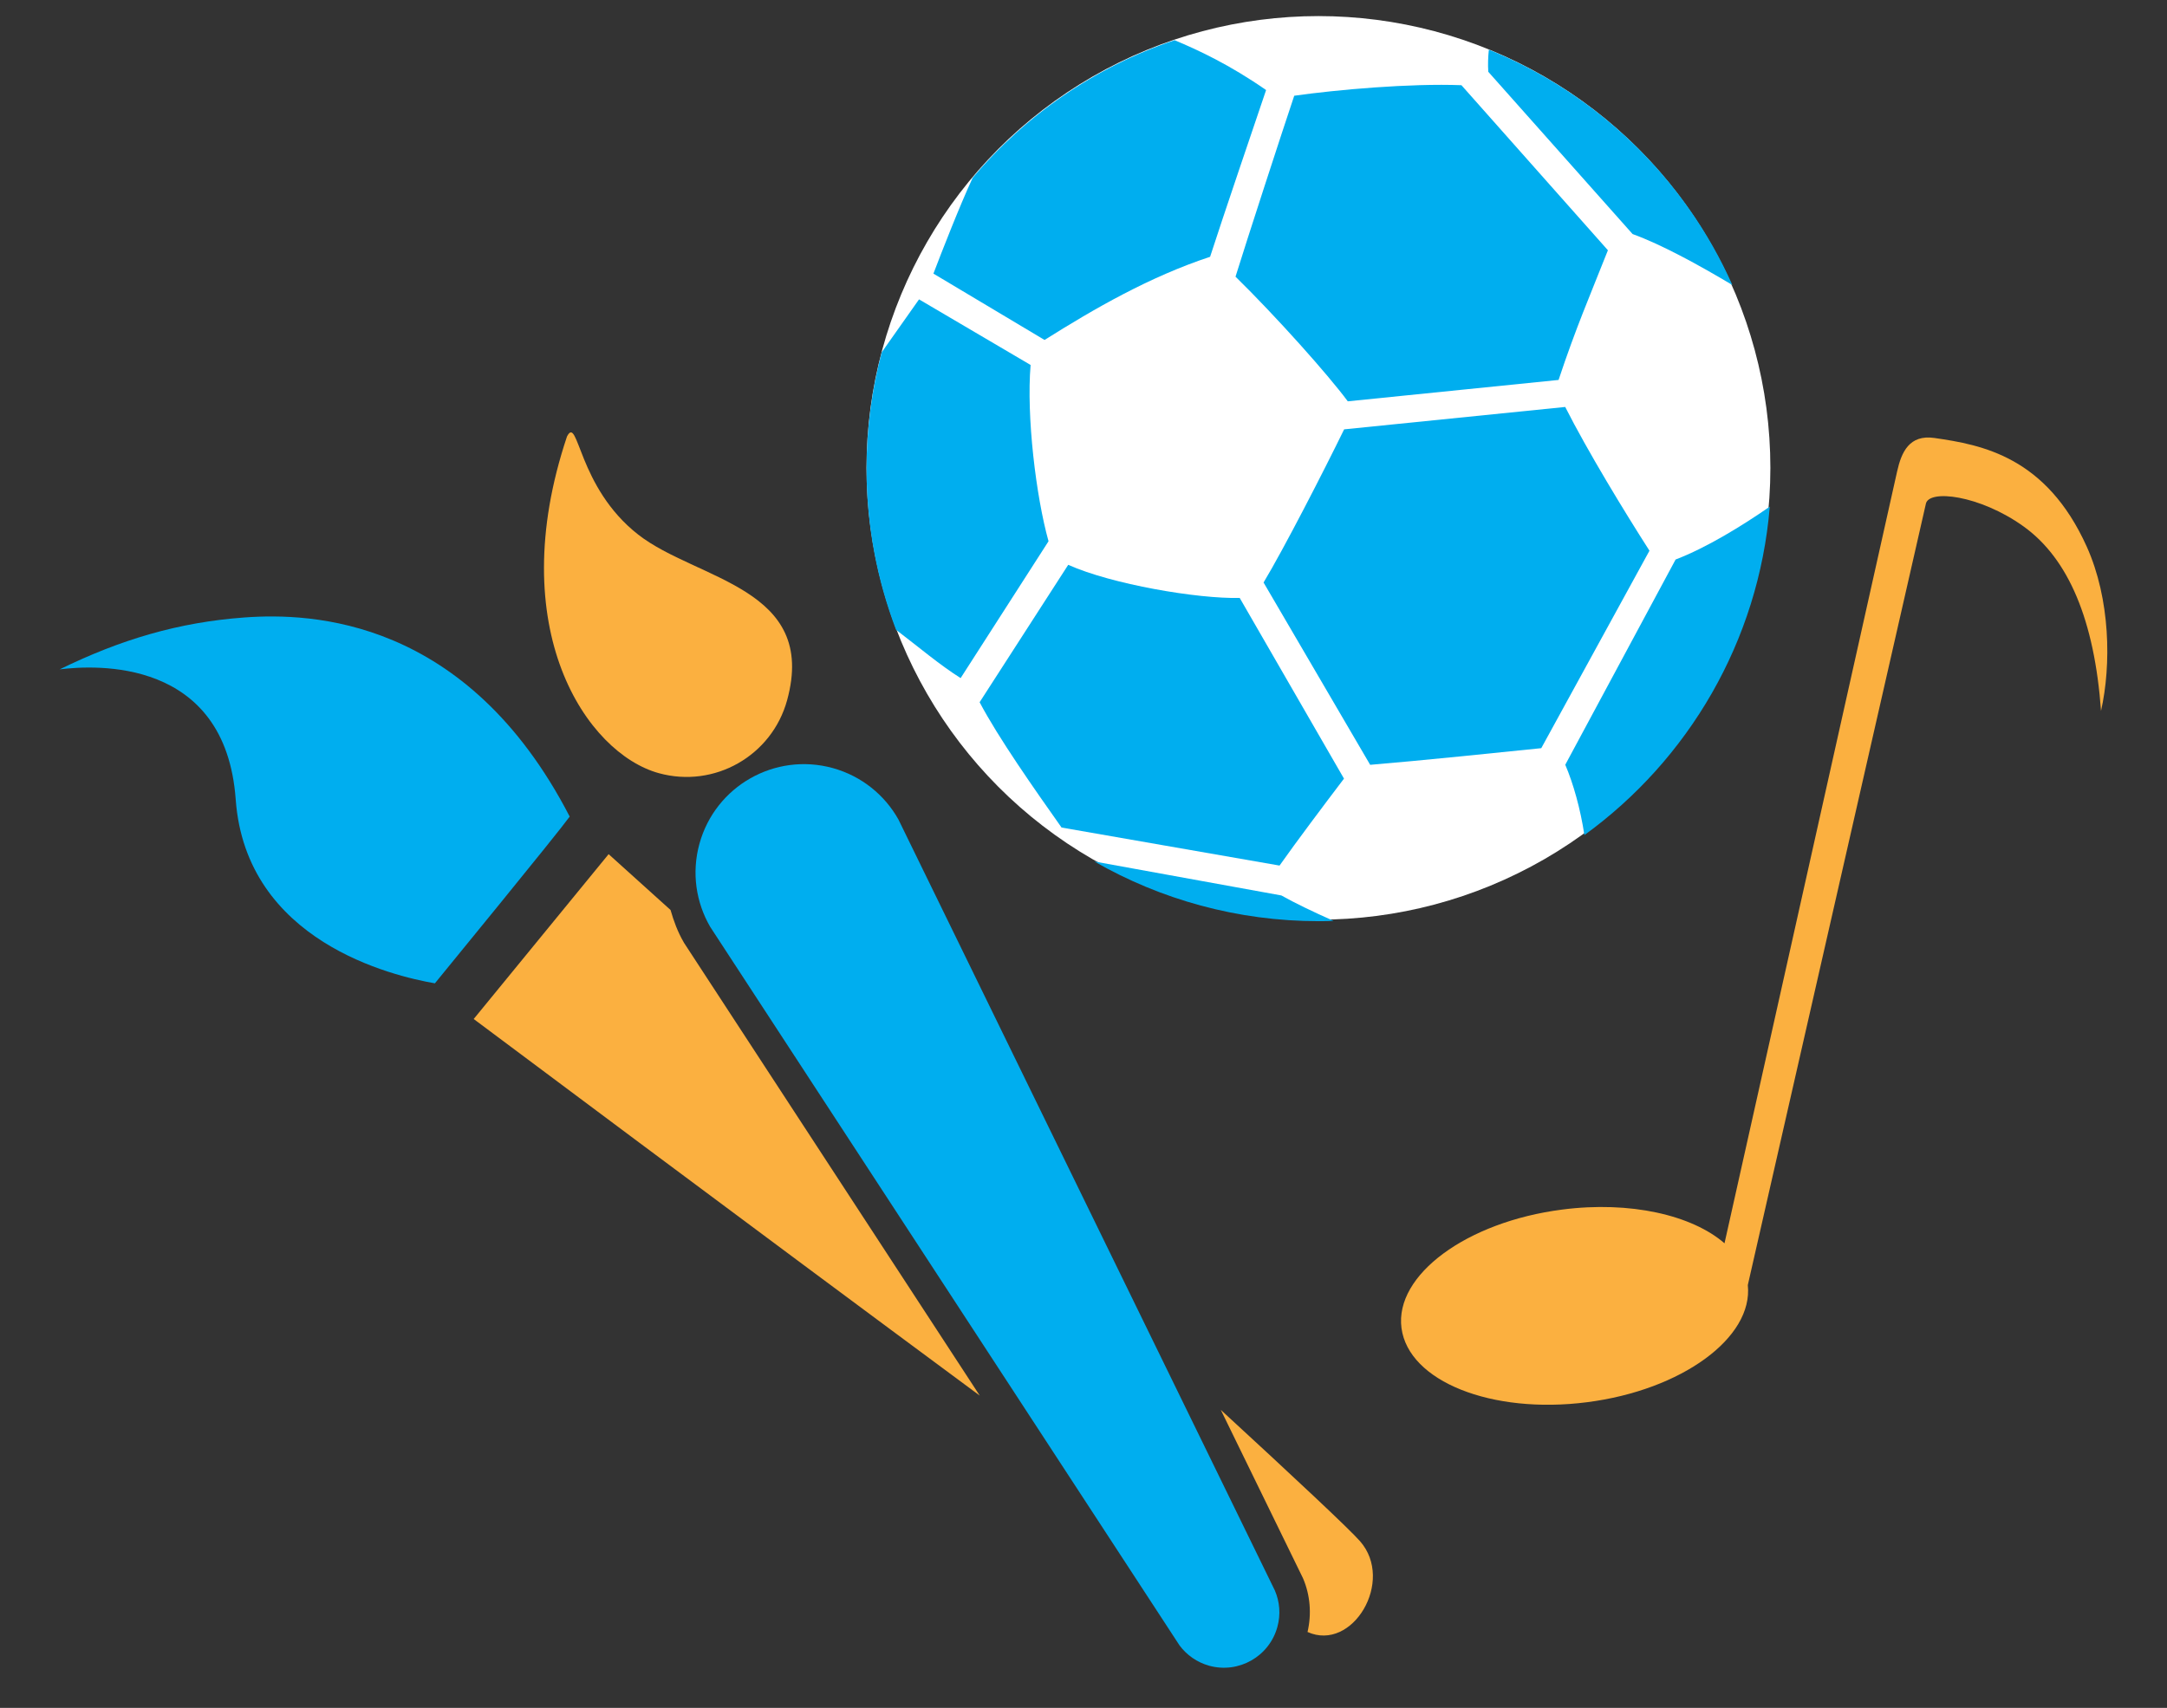 <?xml version="1.0" encoding="utf-8"?>
<!-- Generator: Adobe Illustrator 16.0.0, SVG Export Plug-In . SVG Version: 6.00 Build 0)  -->
<!DOCTYPE svg PUBLIC "-//W3C//DTD SVG 1.1//EN" "http://www.w3.org/Graphics/SVG/1.1/DTD/svg11.dtd">
<svg version="1.1" xmlns="http://www.w3.org/2000/svg" xmlns:xlink="http://www.w3.org/1999/xlink" x="0px" y="0px"
	 width="299.991px" height="236.5px" viewBox="0 0 299.991 236.5" enable-background="new 0 0 299.991 236.5" xml:space="preserve">
<rect x="0" y="0" width="299.991" height="236.5" fill="#333333" stroke="none"/>
<g id="Calque_2">
	<circle fill="#FFFFFF" cx="182.522" cy="64.789" r="62.562"/>
</g>
<g id="Calque_1">
	<g>
		<path fill="#FBB040" d="M280.129,72.892c6.244,4.477,9.824,13.021,10.729,25.547c1.438-6.383,1.293-15.479-1.973-22.736
			c-5.609-12.453-14.492-14.11-21.1-15.056c-3.475-0.497-4.561,1.969-5.158,4.647c-1.74,7.764-23.893,106.869-23.893,106.869
			c-4.473-3.888-13.029-5.895-22.484-4.668c-13.223,1.7-23.197,9.063-22.234,16.399c0.969,7.379,12.461,11.972,25.68,10.276
			c13.127-1.675,23.035-8.941,22.264-16.225L266.6,69.808C266.932,67.702,274.061,68.539,280.129,72.892z"/>
		<g>
			<path fill="#00AEEF" d="M226.008,32.409c3.988,1.441,9.129,4.261,13.813,7.055c-6.574-14.758-18.695-26.496-33.709-32.59
				c-0.107,1.003-0.146,2.022-0.08,3.066L226.008,32.409z"/>
			<path fill="#00AEEF" d="M186.583,55.573l29.18-2.961c2.395-7.204,4.285-11.531,6.83-17.957l-20.277-22.857
				c-7.105-0.273-17.158,0.613-23.148,1.459c-1.637,4.867-6.57,20.022-8.129,25.055C176.639,43.8,183.838,51.858,186.583,55.573z"/>
			<path fill="#00AEEF" d="M144.604,47.075c6.922-4.354,14.537-8.747,22.917-11.516c1.705-5.29,6.23-18.604,7.752-23.09
				c-5.045-3.507-9.396-5.538-12.671-6.906c-11.002,3.697-20.635,10.371-27.947,19.052c-1.832,3.955-4.311,10.322-5.436,13.273
				L144.604,47.075z"/>
			<path fill="#00AEEF" d="M145.155,74.948c-1.736-6.193-3.08-17.336-2.482-24.408l-15.445-9.086l-5.162,7.32
				c-1.371,5.156-2.105,10.57-2.105,16.158c0,7.843,1.447,15.354,4.084,22.277c3.117,2.379,6.059,4.875,8.941,6.689L145.155,74.948z
				"/>
			<path fill="#00AEEF" d="M228.346,76.258c-3.406-5.306-8.564-13.779-11.664-19.905l-30.605,3.1
				c-2.826,5.787-8.352,16.557-11.154,21.208l14.758,25.245c6.76-0.556,18.559-1.774,23.686-2.305L228.346,76.258z"/>
			<path fill="#00AEEF" d="M231.965,77.477l-15.275,28.42c1.119,2.62,2.102,6.127,2.648,9.741
				c14.363-10.421,24.117-26.787,25.664-45.482C241.143,72.833,236.194,75.868,231.965,77.477z"/>
			<path fill="#00AEEF" d="M177.135,119.858c2.338-3.316,6.211-8.474,8.922-12.039l-14.436-25.021
				c-5.836,0.142-17.75-1.898-23.74-4.585l-12.266,19.027c2.6,4.934,7.578,12.021,11.342,17.352L177.135,119.858z"/>
			<path fill="#00AEEF" d="M151.501,119.294c9.162,5.256,19.773,8.266,31.089,8.266c0.68,0,1.352-0.016,2.027-0.041
				c-2.84-1.252-5.447-2.521-7.229-3.523L151.501,119.294z"/>
		</g>
		<g>
			<path fill="#FBB040" d="M91.211,107.065c7.693,2.118,15.637-2.404,17.75-10.09c4.295-15.623-12.502-16.623-20.602-22.939
				c-8.416-6.57-8.273-16.664-9.865-13.598C69.565,87.11,81.206,104.313,91.211,107.065z"/>
			<path fill="#00AEEF" d="M124.374,113.474c-1.889-3.369-5.082-6.01-9.102-7.121c-7.989-2.197-16.243,2.496-18.444,10.483
				c-1.115,4.046-0.461,8.149,1.488,11.507l64.979,99.509c0.982,1.318,2.398,2.333,4.107,2.811c4.086,1.119,8.307-1.285,9.43-5.364
				c0.486-1.749,0.32-3.52-0.348-5.065L124.374,113.474z"/>
		</g>
		<g>
			<path fill="#00AEEF" d="M8.264,92.689c8.424-4.128,16.457-6.524,25.602-7.188c9.137-0.662,30.742-0.02,45.002,27.575
				c-1.787,2.475-17.768,21.987-18.662,23.089c-5.838-1.011-26.148-5.786-27.576-25.464C31.204,91.023,13.155,92.076,8.264,92.689z"
				/>
			<g>
				<path fill="#FBB040" d="M188.278,213.417c-1.48-1.687-8.961-8.696-19.275-18.186l11.383,23.322
					c1.004,2.342,1.203,4.962,0.623,7.433C187.233,228.792,193.112,218.927,188.278,213.417z"/>
				<path fill="#FBB040" d="M94.764,130.665l-0.063-0.096l-0.053-0.096c-0.826-1.422-1.381-2.926-1.82-4.464
					c-5.314-4.8-8.572-7.731-8.572-7.731l-18.68,22.828c0,0,37.748,28.25,70.057,52.148L94.764,130.665z"/>
			</g>
		</g>
	</g>
</g>
</svg>
